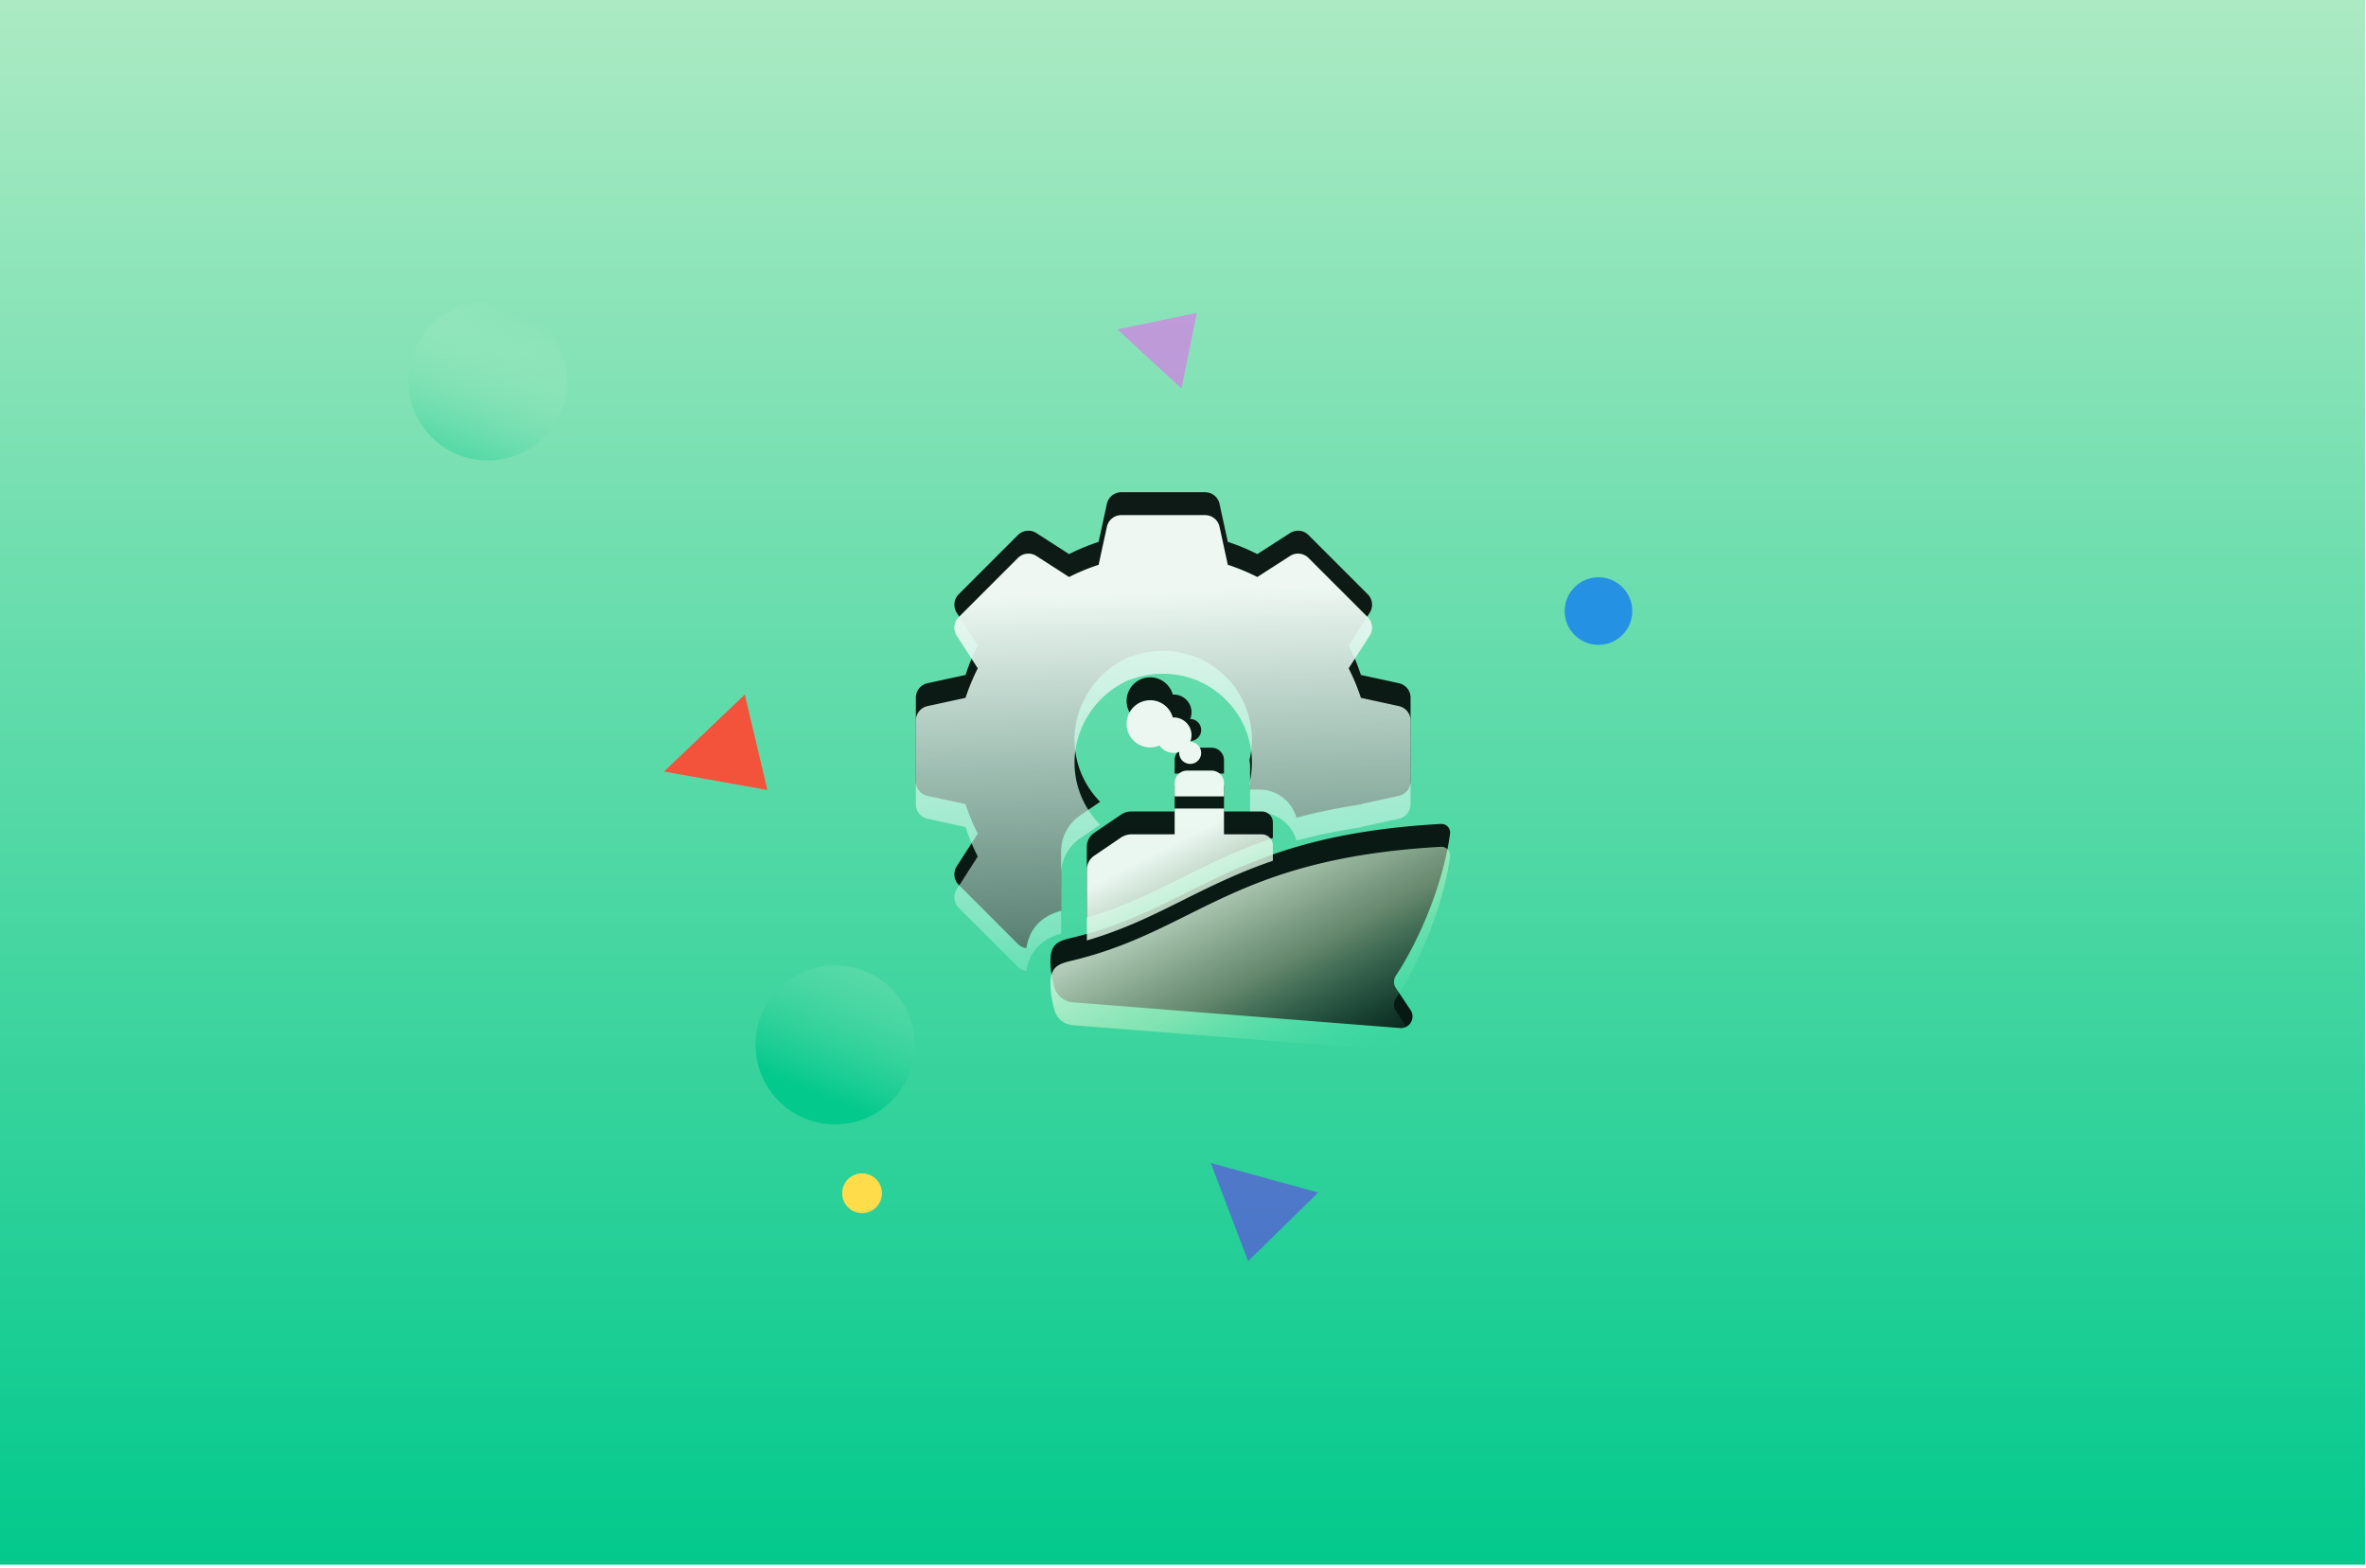 <svg xmlns="http://www.w3.org/2000/svg" xmlns:xlink="http://www.w3.org/1999/xlink" width="620" height="411" xmlns:v="https://vecta.io/nano"><defs><linearGradient x1="41.777%" y1="-27.472%" x2="41.777%" y2="100.128%" id="A"><stop stop-color="#d9f3d2" offset="0%"/><stop stop-color="#03c98c" offset="100%"/></linearGradient><path id="B" d="M0 0h619.741v410.068H0z"/><linearGradient x1="151.753%" y1="-62.873%" x2="83.743%" y2="100%" id="C"><stop stop-color="#d9f3d2" stop-opacity="0" offset="0%"/><stop stop-color="#03c98c" offset="100%"/></linearGradient><linearGradient x1="50%" y1="0%" x2="0%" y2="128.077%" id="D"><stop stop-color="#d9f3d2" stop-opacity="0" offset="0%"/><stop stop-color="#03c98c" offset="100%"/></linearGradient><linearGradient x1="50%" y1="16.885%" x2="54.53%" y2="137.081%" id="E"><stop stop-color="#fffbfb" offset="0%"/><stop stop-color="#c7f6e6" stop-opacity=".508" offset="60.031%"/><stop stop-color="#28e6ab" stop-opacity="0" offset="100%"/></linearGradient><path d="M38.059 109.689V94.166a11.47 11.47 0 0 1 5.024-9.492l5.204-3.539c-4.148-4.199-6.712-9.966-6.712-16.321 0-7.84 4.135-15.363 10.69-19.649 1.343-.878 2.528-1.584 4.042-2.102 2.823-.965 5.528-1.49 8.508-1.49 12.814 0 23.24 10.426 23.24 23.24 0 1.863-.222 3.674-.637 5.411a10.36 10.36 0 0 1 .138 1.103h.026v.691 5.917h2.456c4.615 0 8.511 3.126 9.691 7.37 5.027-1.352 10.593-2.538 16.859-3.481l.029-.085 9.963-2.166c1.78-.388 3.05-1.963 3.05-3.785V53.84c0-1.822-1.27-3.397-3.05-3.785l-9.963-2.166c-.866-2.652-1.94-5.24-3.206-7.732l5.515-8.58c.985-1.533.768-3.546-.519-4.833l-15.522-15.521c-1.287-1.288-3.3-1.504-4.833-.519l-8.579 5.516c-2.492-1.267-5.08-2.34-7.732-3.207L79.574 3.05C79.188 1.27 77.611 0 75.79 0H53.84c-1.822 0-3.398 1.27-3.785 3.05l-2.166 9.963a54.22 54.22 0 0 0-7.732 3.207l-8.58-5.516c-1.533-.985-3.545-.768-4.833.519L11.223 26.744c-1.288 1.288-1.504 3.3-.519 4.833l5.516 8.58c-1.267 2.492-2.34 5.079-3.206 7.732L3.05 50.055C1.27 50.443 0 52.018 0 53.84v21.95c0 1.822 1.27 3.397 3.05 3.785l9.963 2.166c.866 2.653 1.939 5.24 3.206 7.732l-5.516 8.58c-.985 1.533-.768 3.546.519 4.833l15.521 15.521c.614.614 1.393.981 2.206 1.094 1.06-6.743 5.874-8.888 9.108-9.812" id="F"/><filter x="-26.6%" y="-33.9%" width="153.2%" height="157.7%" id="G"><feOffset dy="-6" in="SourceAlpha"/><feGaussianBlur stdDeviation="10.5"/><feColorMatrix values="0 0 0 0 0   0 0 0 0 0   0 0 0 0 0  0 0 0 0.12 0"/></filter><linearGradient x1="50%" y1="29.503%" x2="90.778%" y2="98.663%" id="H"><stop stop-color="#fffbfb" offset="0%"/><stop stop-color="#cff6c7" stop-opacity=".508" offset="53.43%"/><stop stop-color="#28e6ab" stop-opacity="0" offset="100%"/></linearGradient><path d="M137.597 86.93a2.28 2.28 0 0 1 2.382 2.581c-1.627 12.053-7.374 26.808-14.192 37.19-.646.985-.664 2.251-.01 3.231h0l3.855 5.778c1.409 2.107-.231 4.91-2.758 4.715h0l-85.724-6.735c-2.332-.183-4.281-1.823-4.876-4.086-.52-1.979-1.015-4.435-1.015-6.611 0-4.475 1.799-5.31 5.478-6.188 32.905-7.852 41.955-26.778 96.859-29.876zM80.739 76.895v6.766h9.904a2.91 2.91 0 0 1 2.91 2.91h0v4.022c-9.105 3.109-16.444 6.766-23.672 10.37-7.931 3.956-15.496 7.716-25.077 10.504h0V92.892c0-1.446.716-2.798 1.911-3.611h0l7.155-4.865a5.14 5.14 0 0 1 2.455-.756h0 11.487v-6.766h12.925zm-3.257-9.938a3.26 3.26 0 0 1 3.257 3.257h0v3.511H67.814v-3.511c0-1.799 1.458-3.257 3.256-3.257h0zM61.404 48.513c2.841 0 5.209 1.927 5.933 4.538.084-.005.164-.025.249-.025a4.65 4.65 0 0 1 4.647 4.647 4.63 4.63 0 0 1-.352 1.766h0a2.88 2.88 0 1 1 .002 5.762 2.88 2.88 0 0 1-2.881-2.881c0-.086.018-.167.025-.251-.456.15-.935.251-1.441.251a4.63 4.63 0 0 1-3.761-1.937c-.744.317-1.562.494-2.421.494-3.414 0-6.182-2.768-6.182-6.182s2.768-6.182 6.182-6.182z" id="I"/><filter x="-32.9%" y="-44.1%" width="165.9%" height="175.1%" id="J"><feOffset dy="-6" in="SourceAlpha"/><feGaussianBlur stdDeviation="10.5"/><feColorMatrix values="0 0 0 0 0   0 0 0 0 0   0 0 0 0 0  0 0 0 0.12 0"/></filter></defs><g fill="none" fill-rule="evenodd"><use fill="url(#A)" xlink:href="#B"/><circle fill="url(#C)" cx="218.84" cy="273.84" r="20.84"/><circle fill="url(#D)" cx="127.84" cy="99.84" r="20.84"/><g transform="translate(240 135)"><g opacity=".882"><use fill="#000" filter="url(#G)" xlink:href="#F"/><use fill="url(#E)" xlink:href="#F"/></g><g opacity=".882"><use fill="#000" filter="url(#J)" xlink:href="#I"/><use fill="url(#H)" xlink:href="#I"/></g></g><g transform="matrix(1 0 0 1 174 82)" fill-rule="nonzero"><circle fill="#127cf3" opacity=".778" cx="244.874" cy="78.151" r="8.857"/><circle fill="#ffdd4a" cx="51.899" cy="230.723" r="5.21"/><path fill="#f4523b" opacity=".994" d="M21.166 100.034l5.926 25.008L0 120.202z"/><path fill-opacity=".469" fill="#fd4aff" d="M118.79 4.331L139.63 0l-4.034 19.798z"/><path fill="#7815ff" opacity=".469" d="M171.435 230.541l-18.372 17.98-9.785-25.728z"/></g></g></svg>